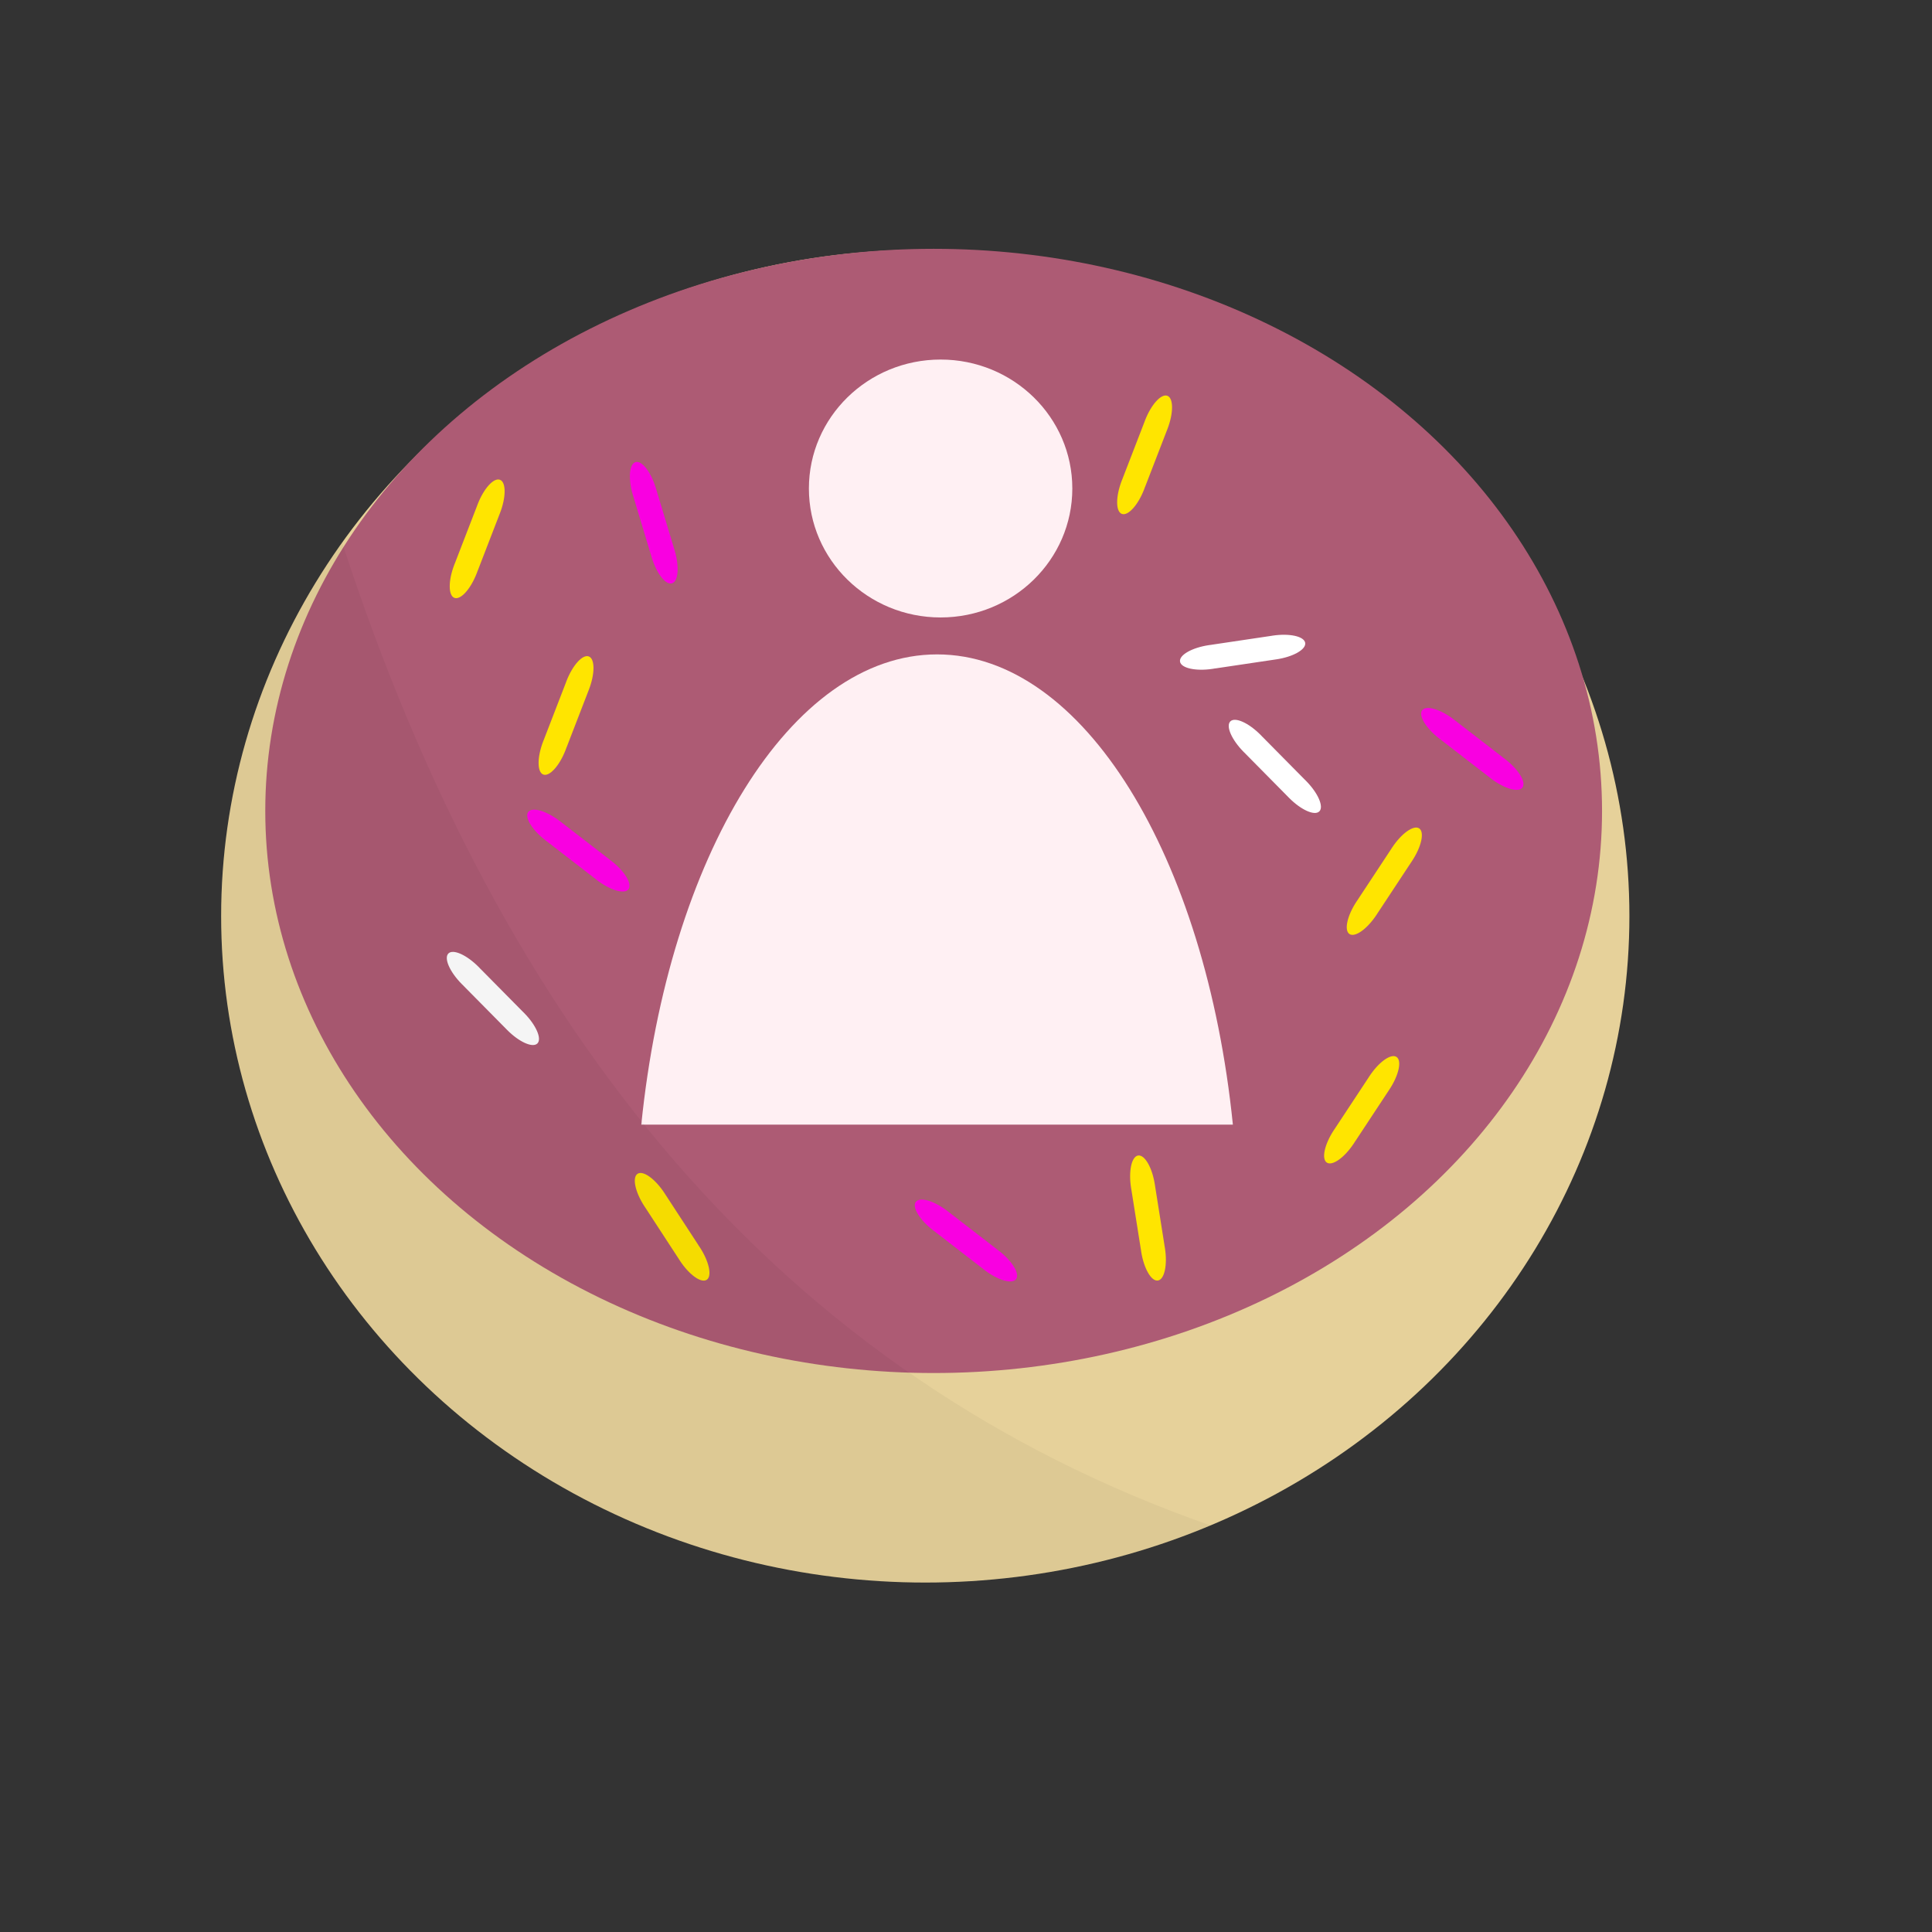 <?xml version="1.0" encoding="UTF-8" standalone="no"?><!DOCTYPE svg PUBLIC "-//W3C//DTD SVG 1.1//EN" "http://www.w3.org/Graphics/SVG/1.1/DTD/svg11.dtd"><svg width="100%" height="100%" viewBox="0 0 2084 2084" version="1.1" xmlns="http://www.w3.org/2000/svg" xmlns:xlink="http://www.w3.org/1999/xlink" xml:space="preserve" xmlns:serif="http://www.serif.com/" style="fill-rule:evenodd;clip-rule:evenodd;stroke-linejoin:round;stroke-miterlimit:2;"><rect x="0" y="0" width="2084" height="2084" fill="#333333" stroke="none"/><ellipse cx="998.067" cy="988.158" rx="759.525" ry="718.904" style="fill:#e6d19a;"/><ellipse cx="1007.11" cy="874.721" rx="720.971" ry="606.333" style="fill:#ad5b74;"/><path d="M685.578,498.466c6.842,-1.937 16.667,10.721 21.979,28.342c0.129,0.425 0.254,0.854 0.375,1.275l18.808,62.4l-0.041,0.012c0.321,0.954 0.633,1.929 0.933,2.917c5.313,17.625 4.113,33.604 -2.658,35.767l-0.079,0.025c-6.842,2.062 -16.725,-10.625 -22.059,-28.317c-0.3,-0.992 -0.575,-1.975 -0.833,-2.946l-0.025,0.008l-18.583,-61.654c-0.217,-0.662 -0.43,-1.333 -0.634,-2.012c-5.312,-17.625 -4.116,-33.604 2.659,-35.767l0.158,-0.05Z" style="fill:#f900e1;"/><ellipse cx="1014.61" cy="526.936" rx="142.073" ry="139.096" style="fill:#fff0f3;"/><path d="M691.75,1213.09c29.37,-288.948 161.146,-507.209 319.062,-507.209c157.915,0 289.691,218.261 319.061,507.209l-638.123,-0Z" style="fill:#fff0f3;"/><path d="M987.974,1296.3c4.437,-5.554 19.791,-0.967 34.358,10.283c0.354,0.275 0.7,0.546 1.046,0.821l51.575,39.846l-0.029,0.037c0.82,0.588 1.637,1.196 2.458,1.83c14.562,11.25 22.879,24.95 18.625,30.645l-0.05,0.067c-4.371,5.658 -19.788,1.075 -34.408,-10.221c-0.821,-0.629 -1.617,-1.271 -2.392,-1.912l-0.017,0.021l-50.954,-39.367c-0.562,-0.413 -1.125,-0.838 -1.687,-1.271c-14.567,-11.254 -22.88,-24.954 -18.625,-30.65l0.05,-0.067l0.05,-0.062Z" style="fill:#f900e1;"/><path d="M1534.17,766.05c4.438,-5.554 19.792,-0.967 34.358,10.283c0.35,0.275 0.7,0.546 1.042,0.821l51.575,39.846l-0.025,0.037c0.817,0.588 1.638,1.196 2.454,1.83c14.567,11.25 22.884,24.95 18.629,30.645l-0.05,0.067c-4.37,5.658 -19.787,1.075 -34.412,-10.221c-0.817,-0.629 -1.613,-1.271 -2.388,-1.912l-0.016,0.021l-50.959,-39.367c-0.558,-0.413 -1.125,-0.838 -1.683,-1.271c-14.567,-11.254 -22.883,-24.954 -18.629,-30.65l0.05,-0.067l0.054,-0.062Z" style="fill:#f900e1;"/><path d="M569.894,875.694c4.437,-5.554 19.791,-0.963 34.358,10.287c0.35,0.275 0.7,0.546 1.042,0.821l51.579,39.846l-0.029,0.033c0.82,0.588 1.637,1.2 2.454,1.834c14.566,11.25 22.883,24.95 18.629,30.646l-0.05,0.066c-4.371,5.654 -19.788,1.075 -34.413,-10.221c-0.816,-0.633 -1.612,-1.27 -2.387,-1.912l-0.017,0.021l-50.958,-39.367c-0.558,-0.412 -1.121,-0.837 -1.683,-1.271c-14.567,-11.254 -22.88,-24.954 -18.63,-30.65l0.055,-0.066l0.05,-0.067Z" style="fill:#f900e1;"/><path d="M1259.33,426.979c6.588,2.671 6.567,18.696 -0.067,35.867c-0.158,0.412 -0.32,0.825 -0.487,1.233l-23.488,60.796l-0.041,-0.017c-0.329,0.955 -0.679,1.913 -1.054,2.875c-6.634,17.171 -17.392,29.046 -24.063,26.592l-0.079,-0.029c-6.667,-2.575 -6.675,-18.658 -0.013,-35.896c0.371,-0.962 0.755,-1.908 1.15,-2.837l-0.025,-0.009l23.209,-60.066c0.233,-0.655 0.479,-1.313 0.737,-1.975c6.634,-17.171 17.392,-29.046 24.063,-26.592l0.158,0.058Z" style="fill:#ffe500;"/><path d="M539.4,517.567c6.587,2.671 6.567,18.696 -0.067,35.866c-0.158,0.413 -0.32,0.825 -0.487,1.234l-23.488,60.795l-0.041,-0.016c-0.329,0.95 -0.679,1.912 -1.054,2.875c-6.634,17.167 -17.392,29.046 -24.067,26.591l-0.075,-0.029c-6.667,-2.575 -6.675,-18.662 -0.017,-35.896c0.375,-0.962 0.759,-1.912 1.154,-2.837l-0.025,-0.008l23.209,-60.067c0.233,-0.654 0.479,-1.317 0.733,-1.975c6.633,-17.171 17.396,-29.046 24.067,-26.592l0.158,0.059Z" style="fill:#ffe500;"/><path d="M1506.44,1140.13c5.87,4.013 2.441,19.667 -7.692,35.034c-0.246,0.37 -0.492,0.737 -0.737,1.099l-35.884,54.409l-0.033,-0.021c-0.525,0.858 -1.075,1.721 -1.642,2.583c-10.133,15.367 -23.175,24.684 -29.171,20.867l-0.07,-0.046c-5.967,-3.933 -2.551,-19.65 7.62,-35.079c0.567,-0.858 1.146,-1.704 1.73,-2.525l-0.021,-0.017l35.446,-53.754c0.37,-0.592 0.754,-1.183 1.141,-1.775c10.134,-15.367 23.175,-24.683 29.171,-20.867l0.142,0.092Z" style="fill:#ffe500;"/><path d="M1530.87,893.592c5.867,4.012 2.442,19.666 -7.692,35.033c-0.246,0.371 -0.492,0.737 -0.737,1.1l-35.884,54.408l-0.037,-0.021c-0.525,0.859 -1.071,1.721 -1.638,2.584c-10.133,15.366 -23.175,24.683 -29.17,20.867l-0.071,-0.046c-5.967,-3.934 -2.55,-19.654 7.62,-35.079c0.567,-0.863 1.146,-1.705 1.73,-2.525l-0.021,-0.017l35.446,-53.754c0.371,-0.592 0.75,-1.184 1.141,-1.775c10.134,-15.367 23.175,-24.684 29.171,-20.867l0.142,0.092Z" style="fill:#ffe500;"/><path d="M1227.71,1246.42c7.041,-1 15.07,12.867 17.954,31.046c0.071,0.441 0.137,0.879 0.2,1.312l10.216,64.371l-0.041,0.004c0.191,0.992 0.371,1.996 0.533,3.017c2.883,18.179 -0.458,33.85 -7.458,35.079l-0.084,0.017c-7.058,1.121 -15.141,-12.788 -18.037,-31.038c-0.163,-1.016 -0.304,-2.029 -0.425,-3.029l-0.029,0.004l-10.096,-63.596c-0.125,-0.687 -0.242,-1.379 -0.354,-2.079c-2.888,-18.179 0.454,-33.854 7.458,-35.083l0.083,-0.013l0.08,-0.012Z" style="fill:#ffe500;"/><path d="M687.788,1266.1c6.016,-3.787 19.008,5.596 29.066,21.013c0.242,0.371 0.479,0.745 0.717,1.116l35.604,54.588l-0.038,0.025c0.584,0.821 1.155,1.666 1.721,2.533c10.055,15.417 13.404,31.088 7.513,35.071l-0.071,0.046c-5.983,3.904 -19.038,-5.492 -29.133,-20.967c-0.567,-0.866 -1.109,-1.733 -1.629,-2.596l-0.025,0.017l-35.175,-53.933c-0.396,-0.575 -0.788,-1.159 -1.176,-1.754c-10.058,-15.413 -13.404,-31.088 -7.516,-35.067l0.141,-0.092Z" style="fill:#ffe500;"/><path d="M635.254,708.138c6.588,2.67 6.567,18.695 -0.066,35.866c-0.159,0.417 -0.321,0.829 -0.488,1.234l-23.487,60.795l-0.042,-0.016c-0.329,0.954 -0.679,1.912 -1.054,2.875c-6.634,17.171 -17.392,29.046 -24.067,26.591l-0.075,-0.029c-6.667,-2.575 -6.675,-18.658 -0.017,-35.896c0.375,-0.962 0.759,-1.908 1.155,-2.837l-0.025,-0.009l23.208,-60.062c0.233,-0.658 0.479,-1.317 0.733,-1.979c6.634,-17.171 17.396,-29.046 24.067,-26.592l0.158,0.058Z" style="fill:#ffe500;"/><path d="M1407.9,693.588c0.929,7.045 -13.017,14.945 -31.221,17.654c-0.437,0.066 -0.879,0.129 -1.312,0.187l-64.463,9.6l-0.008,-0.046c-0.992,0.184 -2,0.355 -3.021,0.505c-18.204,2.712 -33.846,-0.78 -35.008,-7.792l-0.013,-0.083c-1.054,-7.071 12.929,-15.017 31.208,-17.738c1.021,-0.154 2.034,-0.287 3.034,-0.4l-0.004,-0.029l63.691,-9.484c0.688,-0.116 1.379,-0.229 2.084,-0.333c18.204,-2.712 33.845,0.779 35.008,7.792l0.025,0.166Z" style="fill:#fff;"/><path d="M1423.05,875.292c-5.137,4.912 -19.746,-1.679 -32.683,-14.771c-0.313,-0.317 -0.621,-0.633 -0.925,-0.95l-45.813,-46.359l0.03,-0.029c-0.734,-0.691 -1.463,-1.404 -2.188,-2.141c-12.937,-13.088 -19.358,-27.775 -14.383,-32.855l0.058,-0.058c5.083,-5.025 19.754,1.567 32.742,14.713c0.729,0.733 1.433,1.471 2.116,2.212l0.021,-0.021l45.259,45.8c0.504,0.488 1.004,0.98 1.504,1.484c12.937,13.091 19.354,27.779 14.379,32.858l-0.117,0.117Z" style="fill:#fff;"/><path d="M579.596,1125.63c-5.138,4.913 -19.746,-1.679 -32.683,-14.771c-0.313,-0.316 -0.621,-0.633 -0.925,-0.95l-45.813,-46.358l0.029,-0.029c-0.733,-0.692 -1.462,-1.409 -2.191,-2.142c-12.938,-13.092 -19.355,-27.775 -14.38,-32.854l0.059,-0.058c5.083,-5.025 19.754,1.566 32.741,14.708c0.73,0.733 1.434,1.475 2.117,2.217l0.021,-0.021l45.258,45.8c0.504,0.483 1.004,0.979 1.504,1.483c12.938,13.092 19.355,27.775 14.38,32.854l-0.059,0.063l-0.058,0.058Z" style="fill:#fff;"/><path d="M369.092,585.271c173.2,532.033 475.158,898.658 936.745,1060.23c-94.083,39.567 -198.233,61.563 -307.77,61.563c-419.192,-0 -759.521,-322.134 -759.521,-718.909c-0,-149.266 48.162,-287.966 130.546,-402.887Z" style="fill-opacity:0.04;"/></svg>